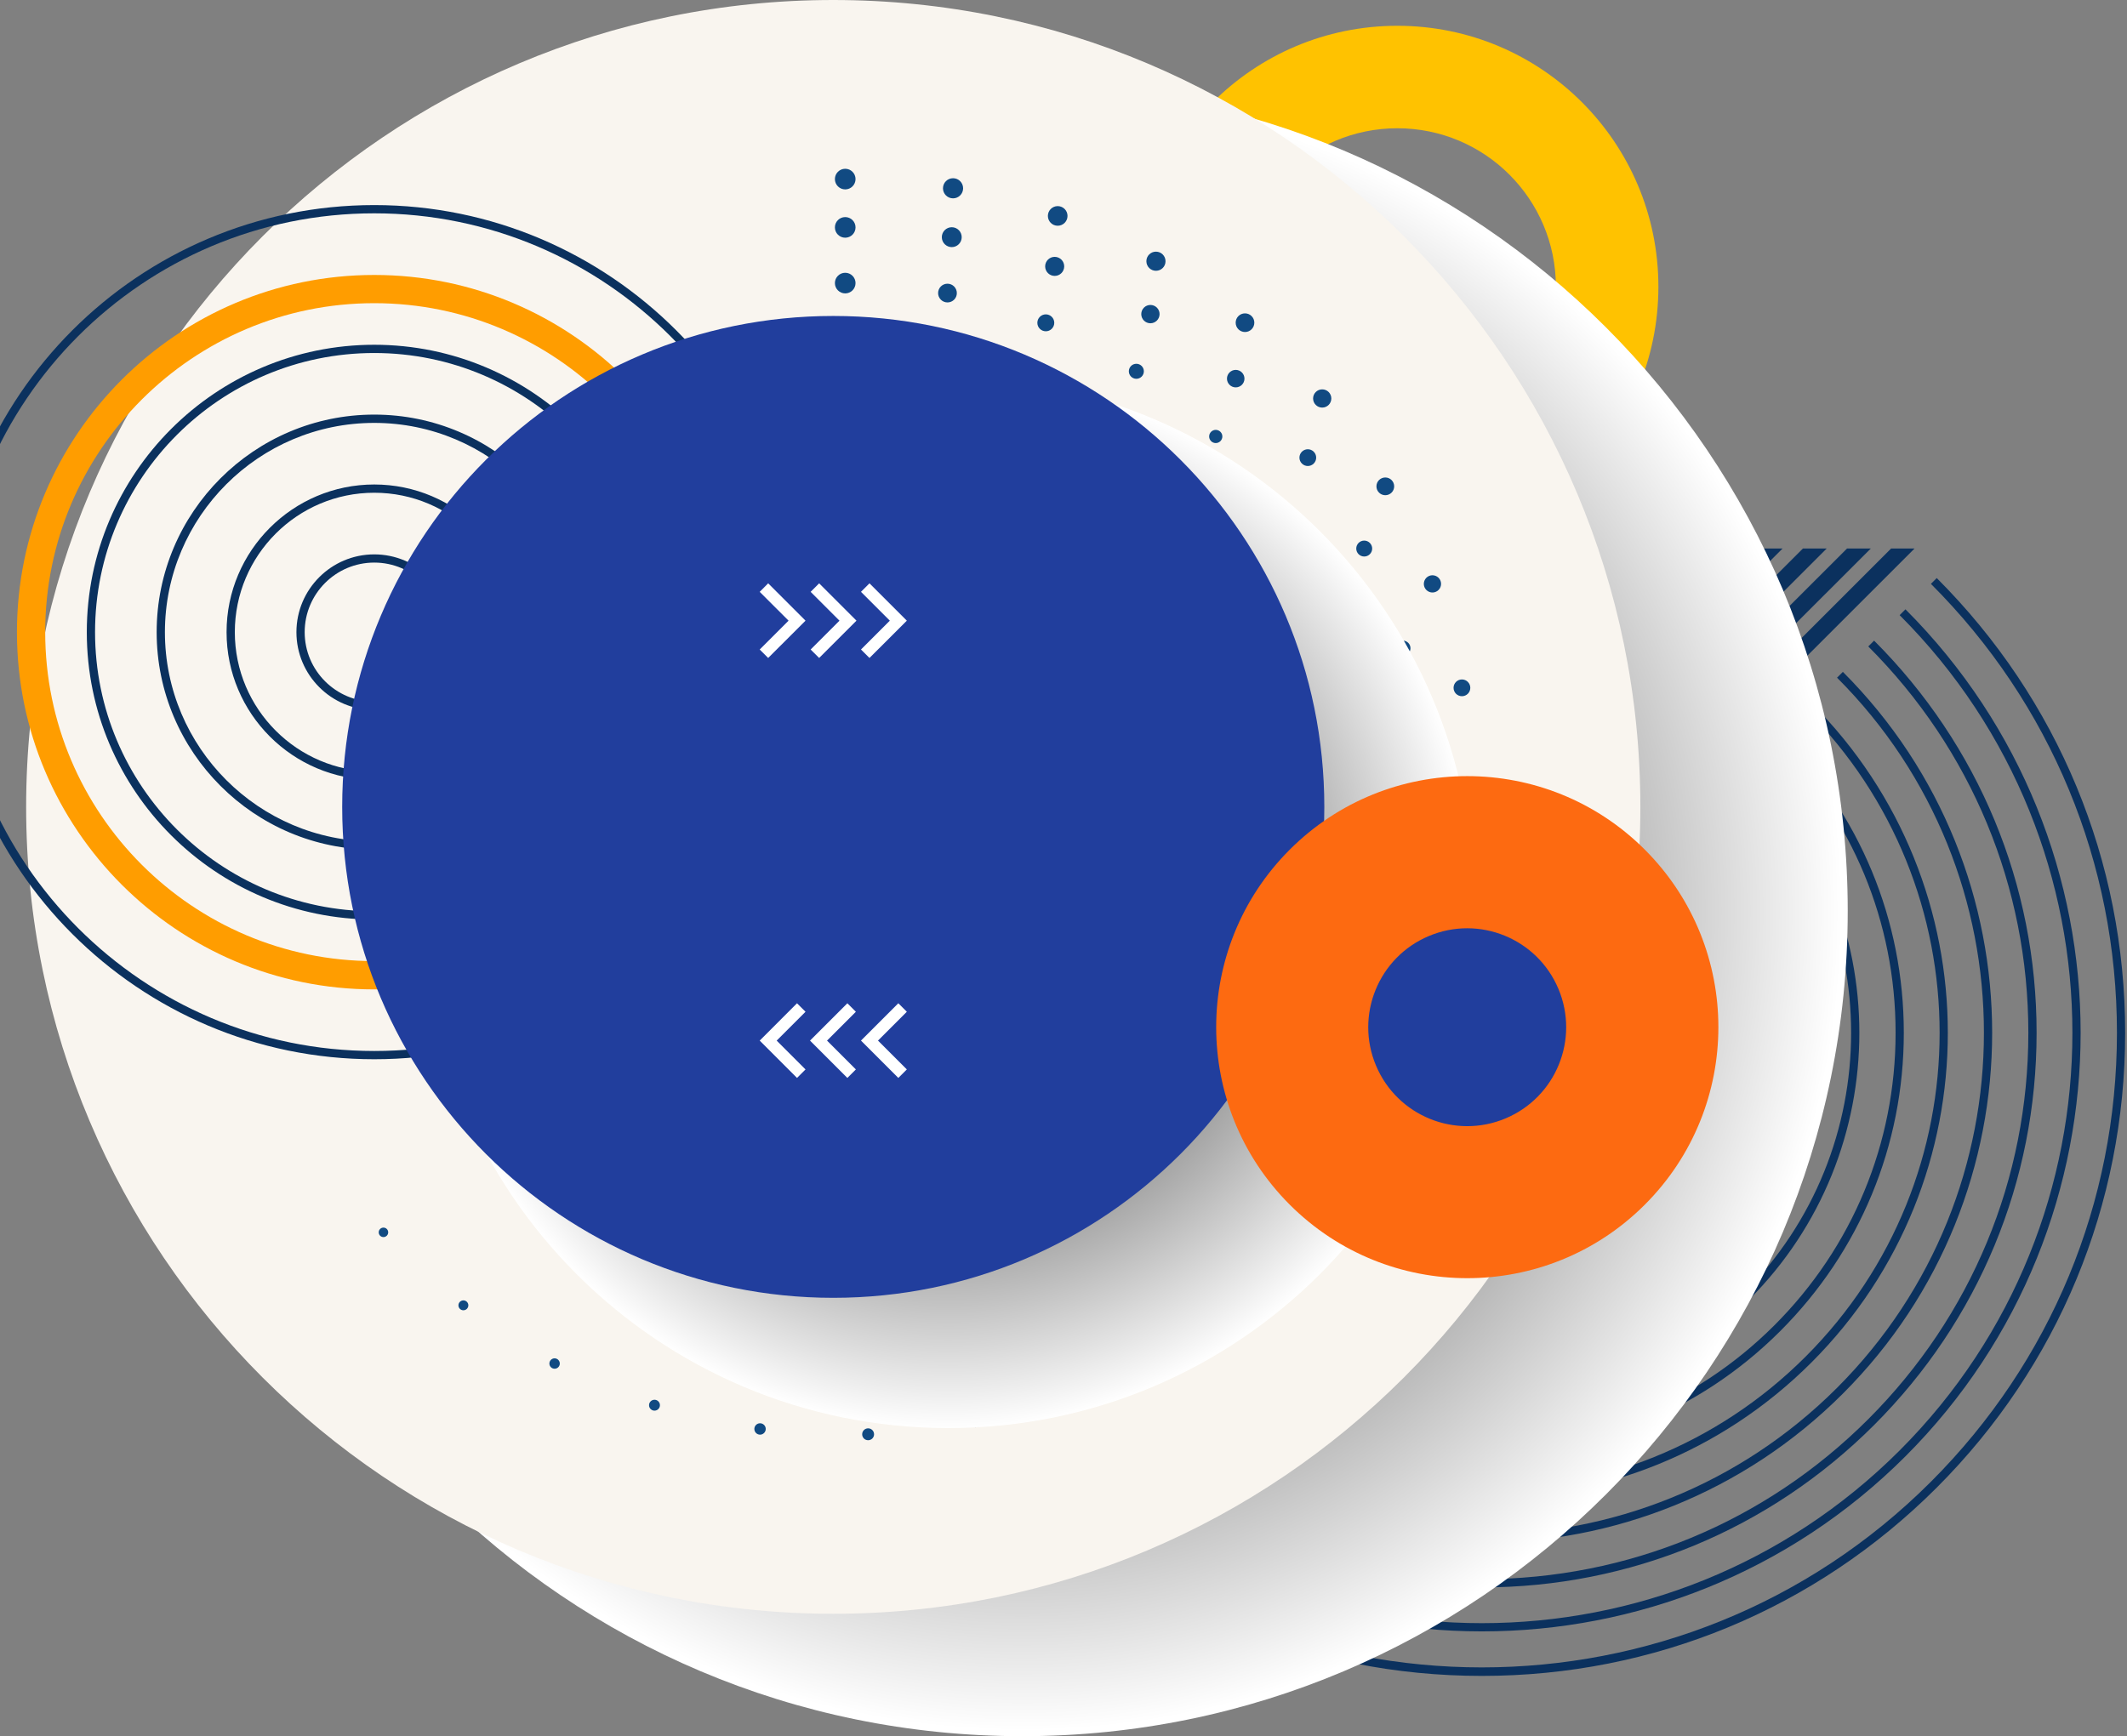 <svg width="643" height="525" viewBox="0 0 643 525" fill="none" xmlns="http://www.w3.org/2000/svg">
<rect x="0" y="0" width="643" height="525" fill="#808080" stroke="none"/>
<path d="M422.425 7.797C378.838 7.797 343.51 43.125 343.51 86.712C343.51 130.299 378.838 165.627 422.425 165.627C466.012 165.627 501.34 130.299 501.34 86.712C501.34 43.125 466.012 7.797 422.425 7.797ZM422.425 134.64C395.954 134.64 374.497 113.183 374.497 86.712C374.497 60.241 395.954 38.784 422.425 38.784C448.897 38.784 470.353 60.241 470.353 86.712C470.353 113.183 448.897 134.64 422.425 134.64Z" fill="#FFC200"/>
<path d="M447.974 506.774C396.029 506.774 347.19 486.54 310.452 449.815L312.211 448.056C387.072 522.917 508.863 522.917 583.724 448.056C619.988 411.792 639.96 363.577 639.96 312.305C639.96 261.034 619.988 212.807 583.724 176.555L585.483 174.796C622.221 211.534 642.442 260.373 642.442 312.318C642.442 364.263 622.208 413.101 585.483 449.84C548.757 486.553 499.918 506.774 447.974 506.774Z" fill="#0B315E"/>
<path d="M447.974 493.314C401.592 493.314 355.224 475.662 319.92 440.359L321.679 438.6C391.313 508.234 504.621 508.234 574.268 438.6C643.902 368.966 643.902 255.645 574.268 186.011L576.027 184.252C646.634 254.859 646.634 369.752 576.027 440.371C540.723 475.662 494.342 493.314 447.974 493.314Z" fill="#0B315E"/>
<path d="M447.974 480.016C403.177 480.016 361.062 462.564 329.376 430.89L331.135 429.132C362.347 460.343 403.838 477.521 447.961 477.521C492.097 477.521 533.588 460.331 564.787 429.132C595.999 397.92 613.177 356.429 613.177 312.305C613.177 268.17 595.986 226.679 564.787 195.479L566.546 193.72C598.219 225.394 615.672 267.521 615.672 312.318C615.672 357.115 598.219 399.23 566.546 430.915C534.885 462.564 492.77 480.016 447.974 480.016Z" fill="#0B315E"/>
<path d="M447.974 466.556C408.454 466.556 368.933 451.511 338.844 421.422L340.603 419.663C399.808 478.868 496.139 478.868 555.344 419.663C614.549 360.458 614.549 264.128 555.344 204.923L557.103 203.164C617.281 263.342 617.281 361.256 557.103 421.422C527.014 451.511 487.494 466.556 447.974 466.556Z" fill="#0B315E"/>
<path d="M447.974 453.183C411.884 453.183 375.782 439.448 348.3 411.966L350.059 410.207C404.05 464.198 491.885 464.198 545.863 410.207C599.854 356.217 599.854 268.382 545.863 214.404L547.622 212.645C602.573 267.596 602.573 357.027 547.622 411.979C520.165 439.448 484.063 453.183 447.974 453.183Z" fill="#0B315E"/>
<path d="M447.974 439.81C415.302 439.81 382.631 427.373 357.769 402.51L359.527 400.751C408.291 449.515 487.643 449.515 536.407 400.751C560.034 377.124 573.045 345.713 573.045 312.305C573.045 278.898 560.034 247.487 536.407 223.859L538.166 222.1C562.267 246.189 575.528 278.237 575.528 312.305C575.528 346.374 562.255 378.422 538.166 402.51C513.304 427.373 480.645 439.81 447.974 439.81Z" fill="#0B315E"/>
<path d="M447.974 426.437C418.733 426.437 389.492 415.309 367.224 393.042L368.983 391.283C412.533 434.832 483.389 434.832 526.939 391.283C570.488 347.734 570.488 276.877 526.939 233.328L528.698 231.569C573.22 276.091 573.22 348.532 528.698 393.055C506.455 415.297 477.214 426.437 447.974 426.437Z" fill="#0B315E"/>
<path d="M525.567 165.852L518.369 173.037V165.852H525.567Z" fill="#0B315E"/>
<path d="M538.89 165.852L518.369 186.373V179.187L531.704 165.852H538.89Z" fill="#0B315E"/>
<path d="M578.784 165.852L518.369 226.255V219.181L571.698 165.852H578.784Z" fill="#0B315E"/>
<path d="M565.561 165.852L518.369 213.031V205.846L558.375 165.852H565.561Z" fill="#0B315E"/>
<path d="M552.225 165.852L518.369 199.708V192.51L545.04 165.852H552.225Z" fill="#0B315E"/>
<path d="M309.017 525C446.844 525 558.575 413.269 558.575 275.443C558.575 137.616 446.844 25.885 309.017 25.885C171.19 25.885 59.46 137.616 59.46 275.443C59.46 413.269 171.19 525 309.017 525Z" fill="url(#paint0_radial)"/>
<path d="M251.895 487.987C386.649 487.987 495.889 378.748 495.889 243.994C495.889 109.24 386.649 0 251.895 0C117.141 0 7.902 109.24 7.902 243.994C7.902 378.748 117.141 487.987 251.895 487.987Z" fill="#F9F5EF"/>
<path d="M255.513 57.272C257.235 57.272 258.632 55.875 258.632 54.153C258.632 52.431 257.235 51.034 255.513 51.034C253.791 51.034 252.394 52.431 252.394 54.153C252.394 55.875 253.791 57.272 255.513 57.272Z" fill="#114A82"/>
<path d="M288.11 59.979C286.425 59.979 285.066 58.619 285.066 56.935C285.066 55.251 286.425 53.891 288.11 53.891C289.794 53.891 291.153 55.251 291.153 56.935C291.153 58.619 289.794 59.979 288.11 59.979Z" fill="#114A82"/>
<path d="M319.746 68.262C321.385 68.262 322.715 66.933 322.715 65.293C322.715 63.653 321.385 62.324 319.746 62.324C318.106 62.324 316.777 63.653 316.777 65.293C316.777 66.933 318.106 68.262 319.746 68.262Z" fill="#114A82"/>
<path d="M349.448 81.884C347.851 81.884 346.554 80.587 346.554 78.99C346.554 77.393 347.851 76.096 349.448 76.096C351.045 76.096 352.342 77.393 352.342 78.99C352.355 80.587 351.057 81.884 349.448 81.884Z" fill="#114A82"/>
<path d="M376.368 100.397C374.809 100.397 373.549 99.137 373.549 97.578C373.549 96.018 374.809 94.758 376.368 94.758C377.928 94.758 379.188 96.018 379.188 97.578C379.188 99.137 377.928 100.397 376.368 100.397Z" fill="#114A82"/>
<path d="M399.709 123.251C401.231 123.251 402.466 122.016 402.466 120.494C402.466 118.971 401.231 117.737 399.709 117.737C398.186 117.737 396.952 118.971 396.952 120.494C396.952 122.016 398.186 123.251 399.709 123.251Z" fill="#114A82"/>
<path d="M418.783 149.747C417.298 149.747 416.101 148.549 416.101 147.065C416.101 145.58 417.298 144.383 418.783 144.383C420.267 144.383 421.465 145.58 421.465 147.065C421.465 148.549 420.267 149.747 418.783 149.747Z" fill="#114A82"/>
<path d="M435.609 176.974C435.838 175.553 434.872 174.214 433.45 173.985C432.029 173.756 430.691 174.722 430.461 176.144C430.232 177.565 431.198 178.903 432.62 179.133C434.041 179.362 435.379 178.396 435.609 176.974Z" fill="#114A82"/>
<path d="M441.948 210.524C440.551 210.524 439.416 209.389 439.416 207.992C439.416 206.594 440.551 205.459 441.948 205.459C443.345 205.459 444.481 206.594 444.481 207.992C444.481 209.389 443.345 210.524 441.948 210.524Z" fill="#114A82"/>
<path d="M445.329 242.983C443.969 242.983 442.871 241.885 442.871 240.526C442.871 239.166 443.969 238.068 445.329 238.068C446.689 238.068 447.786 239.166 447.786 240.526C447.786 241.885 446.689 242.983 445.329 242.983Z" fill="#114A82"/>
<path d="M443.133 275.555C441.811 275.555 440.751 274.482 440.751 273.172C440.751 271.85 441.823 270.789 443.133 270.789C444.456 270.789 445.516 271.862 445.516 273.172C445.516 274.482 444.443 275.555 443.133 275.555Z" fill="#114A82"/>
<path d="M435.362 307.253C434.089 307.253 433.054 306.218 433.054 304.945C433.054 303.673 434.089 302.637 435.362 302.637C436.634 302.637 437.669 303.673 437.669 304.945C437.669 306.218 436.634 307.253 435.362 307.253Z" fill="#114A82"/>
<path d="M422.213 337.143C420.978 337.143 419.98 336.145 419.98 334.91C419.98 333.675 420.978 332.677 422.213 332.677C423.448 332.677 424.446 333.675 424.446 334.91C424.446 336.132 423.448 337.143 422.213 337.143Z" fill="#114A82"/>
<path d="M404.112 364.313C402.915 364.313 401.954 363.34 401.954 362.155C401.954 360.957 402.927 359.996 404.112 359.996C405.31 359.996 406.27 360.969 406.27 362.155C406.27 363.34 405.31 364.313 404.112 364.313Z" fill="#114A82"/>
<path d="M381.62 387.99C380.46 387.99 379.525 387.054 379.525 385.894C379.525 384.734 380.46 383.798 381.62 383.798C382.78 383.798 383.716 384.734 383.716 385.894C383.704 387.054 382.768 387.99 381.62 387.99Z" fill="#114A82"/>
<path d="M355.398 407.475C354.288 407.475 353.377 406.577 353.377 405.454C353.377 404.332 354.276 403.434 355.398 403.434C356.521 403.434 357.419 404.332 357.419 405.454C357.419 406.577 356.509 407.475 355.398 407.475Z" fill="#114A82"/>
<path d="M326.207 422.171C325.135 422.171 324.261 421.297 324.261 420.225C324.261 419.152 325.135 418.279 326.207 418.279C327.28 418.279 328.154 419.152 328.154 420.225C328.154 421.297 327.28 422.171 326.207 422.171Z" fill="#114A82"/>
<path d="M294.908 431.601C293.873 431.601 293.037 430.766 293.037 429.73C293.037 428.695 293.873 427.859 294.908 427.859C295.944 427.859 296.78 428.695 296.78 429.73C296.78 430.766 295.944 431.601 294.908 431.601Z" fill="#114A82"/>
<path d="M262.437 435.506C261.439 435.506 260.64 434.708 260.64 433.71C260.64 432.712 261.439 431.913 262.437 431.913C263.434 431.913 264.233 432.712 264.233 433.71C264.233 434.708 263.434 435.506 262.437 435.506Z" fill="#114A82"/>
<path d="M229.765 433.822C228.817 433.822 228.044 433.049 228.044 432.101C228.044 431.152 228.817 430.379 229.765 430.379C230.713 430.379 231.487 431.152 231.487 432.101C231.487 433.049 230.713 433.822 229.765 433.822Z" fill="#114A82"/>
<path d="M197.855 426.562C196.944 426.562 196.208 425.826 196.208 424.915C196.208 424.004 196.944 423.268 197.855 423.268C198.765 423.268 199.501 424.004 199.501 424.915C199.501 425.826 198.765 426.562 197.855 426.562Z" fill="#114A82"/>
<path d="M167.653 413.887C166.78 413.887 166.081 413.176 166.081 412.316C166.081 411.442 166.793 410.744 167.653 410.744C168.527 410.744 169.225 411.455 169.225 412.316C169.238 413.189 168.527 413.887 167.653 413.887Z" fill="#114A82"/>
<path d="M140.084 396.211C139.248 396.211 138.587 395.537 138.587 394.714C138.587 393.89 139.261 393.217 140.084 393.217C140.907 393.217 141.581 393.89 141.581 394.714C141.581 395.537 140.92 396.211 140.084 396.211Z" fill="#114A82"/>
<path d="M115.921 374.08C116.713 374.08 117.355 373.438 117.355 372.646C117.355 371.854 116.713 371.211 115.921 371.211C115.128 371.211 114.486 371.854 114.486 372.646C114.486 373.438 115.128 374.08 115.921 374.08Z" fill="#114A82"/>
<path d="M255.513 71.879C257.235 71.879 258.632 70.483 258.632 68.761C258.632 67.038 257.235 65.642 255.513 65.642C253.791 65.642 252.394 67.038 252.394 68.761C252.394 70.483 253.791 71.879 255.513 71.879Z" fill="#114A82"/>
<path d="M287.723 74.724C286.064 74.724 284.716 73.376 284.716 71.717C284.716 70.058 286.064 68.711 287.723 68.711C289.382 68.711 290.729 70.058 290.729 71.717C290.729 73.376 289.382 74.724 287.723 74.724Z" fill="#114A82"/>
<path d="M318.835 83.431C320.426 83.431 321.717 82.141 321.717 80.549C321.717 78.958 320.426 77.668 318.835 77.668C317.243 77.668 315.953 78.958 315.953 80.549C315.953 82.141 317.243 83.431 318.835 83.431Z" fill="#114A82"/>
<path d="M347.776 97.752C346.254 97.752 345.007 96.517 345.007 94.983C345.007 93.461 346.242 92.213 347.776 92.213C349.298 92.213 350.546 93.448 350.546 94.983C350.533 96.517 349.298 97.752 347.776 97.752Z" fill="#114A82"/>
<path d="M373.562 117.138C372.102 117.138 370.917 115.953 370.917 114.493C370.917 113.034 372.102 111.849 373.562 111.849C375.021 111.849 376.206 113.034 376.206 114.493C376.206 115.953 375.034 117.138 373.562 117.138Z" fill="#114A82"/>
<path d="M395.355 140.915C393.958 140.915 392.823 139.78 392.823 138.382C392.823 136.985 393.958 135.85 395.355 135.85C396.752 135.85 397.887 136.985 397.887 138.382C397.887 139.78 396.752 140.915 395.355 140.915Z" fill="#114A82"/>
<path d="M412.408 168.284C411.073 168.284 410 167.199 410 165.877C410 164.542 411.086 163.469 412.408 163.469C413.73 163.469 414.816 164.554 414.816 165.877C414.816 167.199 413.743 168.284 412.408 168.284Z" fill="#114A82"/>
<path d="M424.097 198.311C425.365 198.311 426.392 197.283 426.392 196.016C426.392 194.748 425.365 193.72 424.097 193.72C422.829 193.72 421.801 194.748 421.801 196.016C421.801 197.283 422.829 198.311 424.097 198.311Z" fill="#114A82"/>
<path d="M430.01 229.997C428.812 229.997 427.839 229.024 427.839 227.826C427.839 226.629 428.812 225.656 430.01 225.656C431.207 225.656 432.18 226.629 432.18 227.826C432.18 229.024 431.207 229.997 430.01 229.997Z" fill="#114A82"/>
<path d="M430.01 262.219C428.875 262.219 427.952 261.296 427.952 260.161C427.952 259.026 428.875 258.103 430.01 258.103C431.145 258.103 432.068 259.026 432.068 260.161C432.068 261.296 431.145 262.219 430.01 262.219Z" fill="#114A82"/>
<path d="M424.097 293.893C423.024 293.893 422.163 293.019 422.163 291.959C422.163 290.886 423.036 290.026 424.097 290.026C425.17 290.026 426.03 290.899 426.03 291.959C426.03 293.019 425.17 293.893 424.097 293.893Z" fill="#114A82"/>
<path d="M412.408 323.932C411.398 323.932 410.587 323.121 410.587 322.111C410.587 321.1 411.398 320.289 412.408 320.289C413.418 320.289 414.229 321.1 414.229 322.111C414.229 323.109 413.418 323.932 412.408 323.932Z" fill="#114A82"/>
<path d="M395.367 351.289C394.432 351.289 393.671 350.528 393.671 349.592C393.671 348.657 394.432 347.896 395.367 347.896C396.303 347.896 397.064 348.657 397.064 349.592C397.064 350.528 396.303 351.289 395.367 351.289Z" fill="#114A82"/>
<path d="M373.574 375.066C372.701 375.066 371.99 374.355 371.99 373.482C371.99 372.608 372.701 371.897 373.574 371.897C374.447 371.897 375.158 372.608 375.158 373.482C375.146 374.355 374.447 375.066 373.574 375.066Z" fill="#114A82"/>
<path d="M347.776 394.452C346.965 394.452 346.317 393.791 346.317 392.992C346.317 392.194 346.978 391.533 347.776 391.533C348.587 391.533 349.236 392.194 349.236 392.992C349.236 393.791 348.587 394.452 347.776 394.452Z" fill="#114A82"/>
<path d="M318.835 408.773C318.086 408.773 317.488 408.174 317.488 407.425C317.488 406.677 318.086 406.078 318.835 406.078C319.583 406.078 320.182 406.677 320.182 407.425C320.182 408.174 319.583 408.773 318.835 408.773Z" fill="#114A82"/>
<path d="M287.723 417.492C288.405 417.492 288.958 416.94 288.958 416.258C288.958 415.575 288.405 415.023 287.723 415.023C287.041 415.023 286.488 415.575 286.488 416.258C286.488 416.94 287.041 417.492 287.723 417.492Z" fill="#114A82"/>
<path d="M255.513 420.324C256.126 420.324 256.623 419.827 256.623 419.214C256.623 418.601 256.126 418.104 255.513 418.104C254.9 418.104 254.403 418.601 254.403 419.214C254.403 419.827 254.9 420.324 255.513 420.324Z" fill="#114A82"/>
<path d="M255.513 88.72C257.235 88.72 258.632 87.324 258.632 85.602C258.632 83.879 257.235 82.483 255.513 82.483C253.791 82.483 252.394 83.879 252.394 85.602C252.394 87.324 253.791 88.72 255.513 88.72Z" fill="#114A82"/>
<path d="M286.425 91.452C284.854 91.452 283.594 90.18 283.594 88.621C283.594 87.049 284.866 85.789 286.425 85.789C287.985 85.789 289.257 87.061 289.257 88.621C289.27 90.18 287.997 91.452 286.425 91.452Z" fill="#114A82"/>
<path d="M316.153 100.172C314.743 100.172 313.595 99.025 313.595 97.615C313.595 96.205 314.743 95.058 316.153 95.058C317.562 95.058 318.71 96.205 318.71 97.615C318.71 99.025 317.562 100.172 316.153 100.172Z" fill="#114A82"/>
<path d="M343.522 114.543C344.776 114.543 345.793 113.527 345.793 112.273C345.793 111.019 344.776 110.002 343.522 110.002C342.269 110.002 341.252 111.019 341.252 112.273C341.252 113.527 342.269 114.543 343.522 114.543Z" fill="#114A82"/>
<path d="M367.524 133.979C366.426 133.979 365.528 133.081 365.528 131.983C365.528 130.885 366.426 129.987 367.524 129.987C368.622 129.987 369.52 130.885 369.52 131.983C369.52 133.081 368.622 133.979 367.524 133.979Z" fill="#114A82"/>
<path d="M387.234 157.693C386.286 157.693 385.525 156.932 385.525 155.984C385.525 155.036 386.286 154.275 387.234 154.275C388.182 154.275 388.943 155.036 388.943 155.984C388.943 156.932 388.182 157.693 387.234 157.693Z" fill="#114A82"/>
<path d="M401.892 184.789C401.106 184.789 400.457 184.152 400.457 183.354C400.457 182.568 401.093 181.919 401.892 181.919C402.678 181.919 403.326 182.556 403.326 183.354C403.326 184.152 402.678 184.789 401.892 184.789Z" fill="#114A82"/>
<path d="M410.899 214.229C410.262 214.229 409.751 213.717 409.751 213.081C409.751 212.445 410.262 211.934 410.899 211.934C411.535 211.934 412.046 212.445 412.046 213.081C412.046 213.717 411.535 214.229 410.899 214.229Z" fill="#114A82"/>
<path d="M413.917 244.854C414.393 244.854 414.778 244.469 414.778 243.994C414.778 243.518 414.393 243.133 413.917 243.133C413.442 243.133 413.057 243.518 413.057 243.994C413.057 244.469 413.442 244.854 413.917 244.854Z" fill="#114A82"/>
<path d="M113.139 320.302C41.933 320.302 -16 262.369 -16 191.151C-16 119.932 41.933 62.012 113.139 62.012C184.345 62.012 242.29 119.945 242.29 191.151C242.29 262.357 184.357 320.302 113.139 320.302ZM113.139 64.507C43.305 64.507 -13.505 121.317 -13.505 191.151C-13.505 260.984 43.305 317.807 113.139 317.807C182.972 317.807 239.795 260.997 239.795 191.151C239.795 121.317 182.972 64.507 113.139 64.507Z" fill="#0B315E"/>
<path d="M113.139 299.182C53.572 299.182 5.12 250.718 5.12 191.163C5.12 131.596 53.584 83.144 113.139 83.144C172.706 83.144 221.158 131.609 221.158 191.163C221.17 250.718 172.706 299.182 113.139 299.182ZM113.139 91.677C58.287 91.677 13.665 136.299 13.665 191.151C13.665 246.002 58.287 290.624 113.139 290.624C167.99 290.624 212.612 246.002 212.612 191.151C212.612 136.299 167.99 91.677 113.139 91.677Z" fill="#FF9D00"/>
<path d="M113.139 278.05C65.223 278.05 26.239 239.066 26.239 191.151C26.239 143.235 65.223 104.252 113.139 104.252C161.054 104.252 200.038 143.235 200.038 191.151C200.038 239.066 161.054 278.05 113.139 278.05ZM113.139 106.746C66.595 106.746 28.735 144.607 28.735 191.151C28.735 237.694 66.595 275.555 113.139 275.555C159.682 275.555 197.543 237.694 197.543 191.151C197.543 144.607 159.682 106.746 113.139 106.746Z" fill="#0B315E"/>
<path d="M113.139 256.93C76.875 256.93 47.359 227.427 47.359 191.151C47.359 154.874 76.862 125.371 113.139 125.371C149.415 125.371 178.918 154.874 178.918 191.151C178.918 227.427 149.415 256.93 113.139 256.93ZM113.139 127.879C78.247 127.879 49.854 156.271 49.854 191.163C49.854 226.055 78.247 254.448 113.139 254.448C148.031 254.448 176.423 226.055 176.423 191.163C176.423 156.271 148.043 127.879 113.139 127.879Z" fill="#0B315E"/>
<path d="M113.139 235.81C88.513 235.81 68.492 215.776 68.492 191.151C68.492 166.526 88.526 146.504 113.139 146.504C137.764 146.504 157.798 166.538 157.798 191.151C157.798 215.776 137.764 235.81 113.139 235.81ZM113.139 148.998C89.898 148.998 70.987 167.91 70.987 191.151C70.987 214.391 89.898 233.315 113.139 233.315C136.379 233.315 155.303 214.404 155.303 191.151C155.303 167.898 136.392 148.998 113.139 148.998Z" fill="#0B315E"/>
<path d="M113.139 214.691C100.165 214.691 89.611 204.137 89.611 191.163C89.611 178.189 100.165 167.636 113.139 167.636C126.112 167.636 136.666 178.189 136.666 191.163C136.679 204.124 126.112 214.691 113.139 214.691ZM113.139 170.118C101.537 170.118 92.106 179.549 92.106 191.151C92.106 202.752 101.537 212.183 113.139 212.183C124.74 212.183 134.171 202.752 134.171 191.151C134.184 179.562 124.74 170.118 113.139 170.118Z" fill="#0B315E"/>
<path d="M286.662 431.826C374.402 431.826 445.528 360.699 445.528 272.96C445.528 185.221 374.402 114.094 286.662 114.094C198.923 114.094 127.797 185.221 127.797 272.96C127.797 360.699 198.923 431.826 286.662 431.826Z" fill="url(#paint1_radial)"/>
<path d="M251.895 392.443C333.882 392.443 400.345 325.98 400.345 243.994C400.345 162.007 333.882 95.544 251.895 95.544C169.909 95.544 103.446 162.007 103.446 243.994C103.446 325.98 169.909 392.443 251.895 392.443Z" fill="#213E9D"/>
<path d="M234.792 314.663L243.512 305.943L240.942 303.374L229.665 314.663L240.942 325.953L243.512 323.383L234.792 314.663Z" fill="white"/>
<path d="M250.012 314.663L258.731 305.943L256.162 303.374L244.872 314.663L256.162 325.953L258.731 323.383L250.012 314.663Z" fill="white"/>
<path d="M265.418 314.663L274.138 305.943L271.568 303.374L260.278 314.663L271.568 325.953L274.138 323.383L265.418 314.663Z" fill="white"/>
<path d="M268.998 187.683L260.278 196.403L262.848 198.96L274.138 187.683L262.848 176.393L260.278 178.963L268.998 187.683Z" fill="white"/>
<path d="M253.779 187.683L245.059 196.403L247.629 198.96L258.919 187.683L247.629 176.393L245.059 178.963L253.779 187.683Z" fill="white"/>
<path d="M238.385 187.683L229.665 196.403L232.223 198.96L243.512 187.683L232.223 176.393L229.665 178.963L238.385 187.683Z" fill="white"/>
<path d="M497.239 364.273C526.883 334.629 526.883 286.567 497.239 256.923C467.595 227.279 419.533 227.279 389.889 256.923C360.245 286.567 360.245 334.629 389.889 364.273C419.533 393.917 467.595 393.917 497.239 364.273Z" fill="#FD6A11"/>
<path d="M455.159 338.184C470.384 331.769 477.525 314.227 471.11 299.002C464.694 283.778 447.152 276.637 431.928 283.052C416.703 289.467 409.562 307.01 415.977 322.234C422.393 337.458 439.935 344.6 455.159 338.184Z" fill="#213E9D"/>
<defs>
<radialGradient id="paint0_radial" cx="0" cy="0" r="1" gradientUnits="userSpaceOnUse" gradientTransform="translate(309.016 275.447) scale(249.557)">
<stop/>
<stop offset="1" stop-color="white"/>
</radialGradient>
<radialGradient id="paint1_radial" cx="0" cy="0" r="1" gradientUnits="userSpaceOnUse" gradientTransform="translate(286.665 272.963) scale(158.869)">
<stop/>
<stop offset="1" stop-color="white"/>
</radialGradient>
</defs>
</svg>
